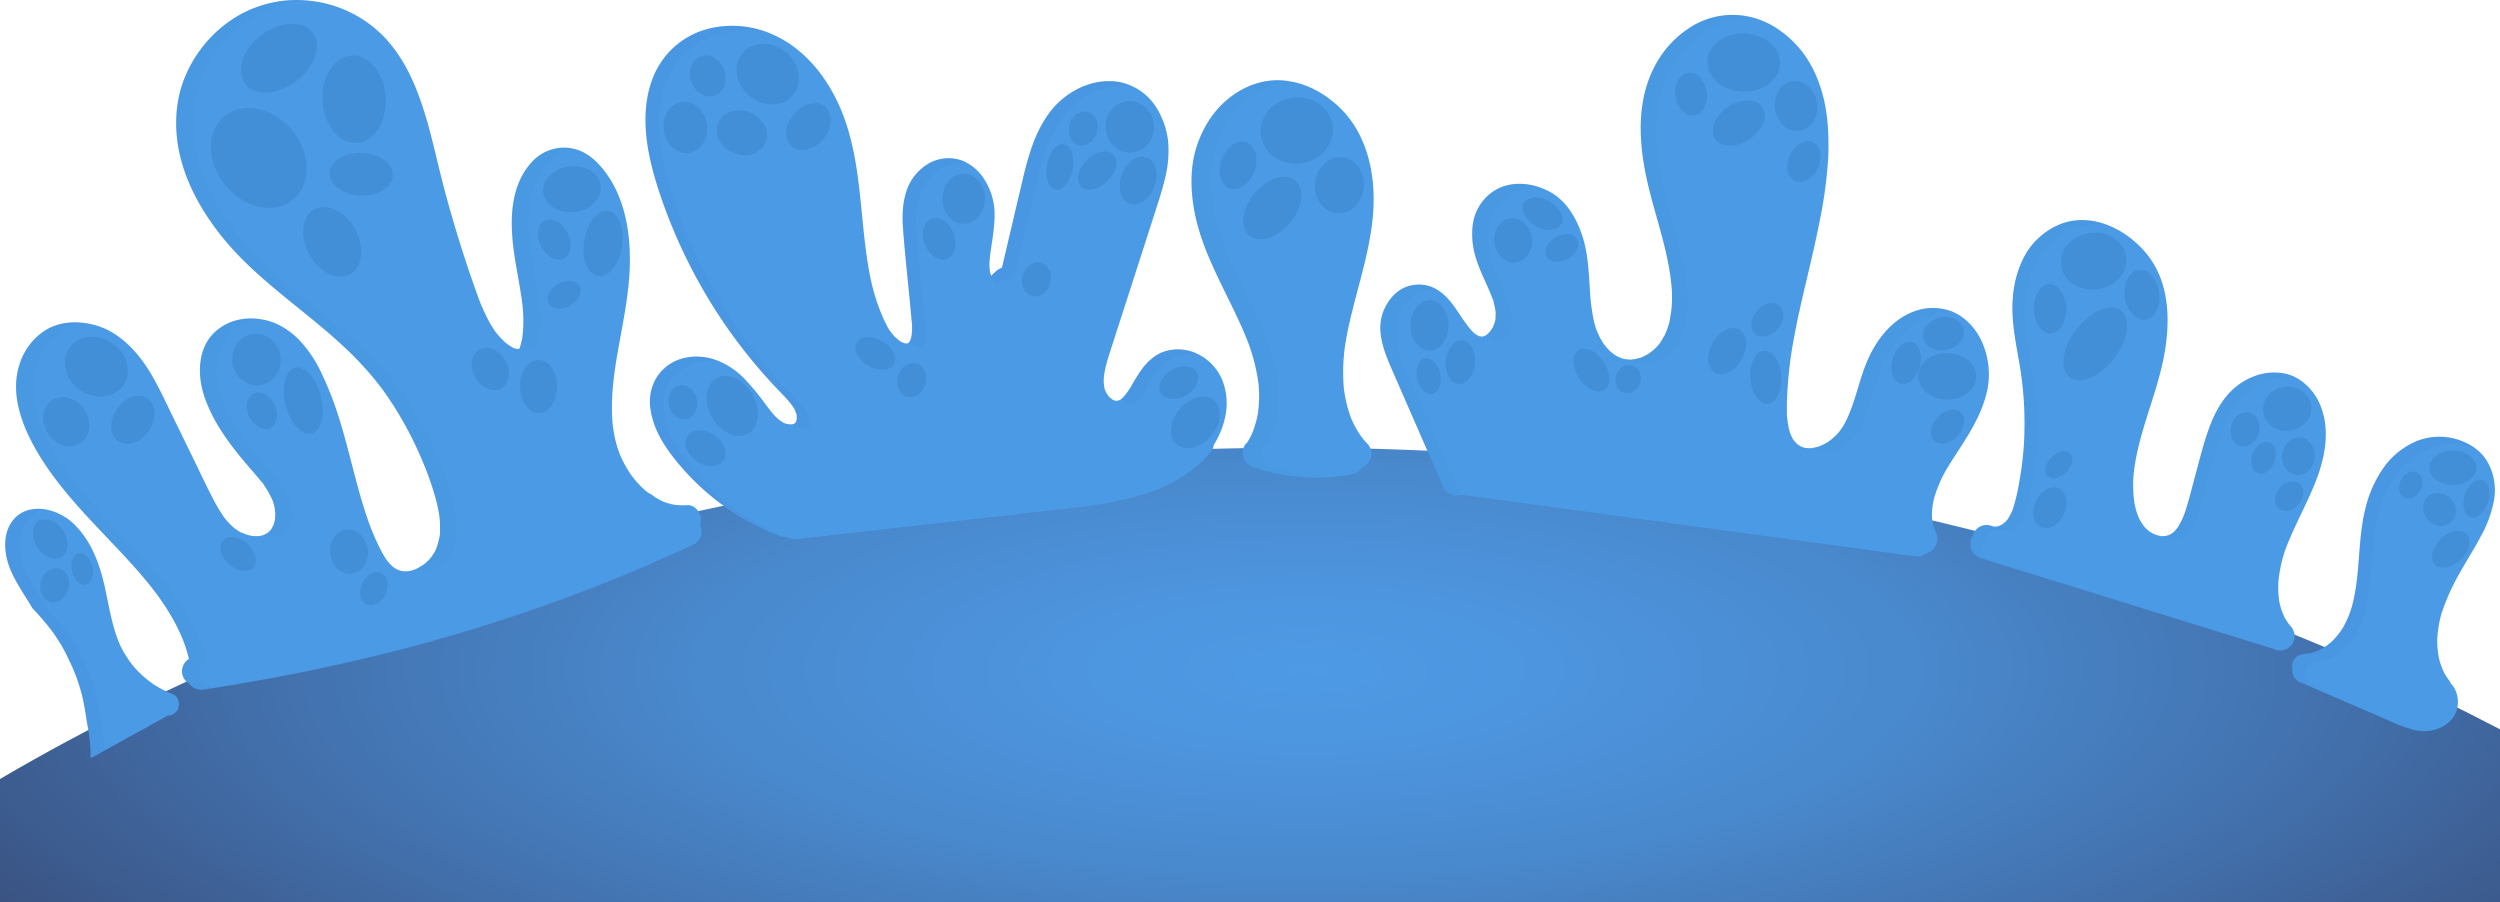 <svg xmlns="http://www.w3.org/2000/svg" xmlns:xlink="http://www.w3.org/1999/xlink" viewBox="0 0 1186.49 428.21"><defs><style>.cls-1{isolation:isolate;}.cls-2{fill:url(#radial-gradient);}.cls-3{fill:#4b9ae5;}.cls-4,.cls-5{fill:#428fd8;}.cls-4,.cls-6{opacity:0.2;mix-blend-mode:multiply;}.cls-7{fill:none;}</style><radialGradient id="radial-gradient" cx="619.94" cy="317.86" r="385.1" gradientTransform="translate(1573.53 -302.08) rotate(90) scale(1 3)" gradientUnits="userSpaceOnUse"><stop offset="0" stop-color="#4e9ae5"/><stop offset="0.1" stop-color="#4d95df"/><stop offset="0.25" stop-color="#4989cd"/><stop offset="0.41" stop-color="#4373b0"/><stop offset="0.59" stop-color="#3b5687"/><stop offset="0.79" stop-color="#313053"/><stop offset="0.99" stop-color="#240314"/><stop offset="1" stop-color="#240112"/></radialGradient></defs><g class="cls-1"><g id="Layer_2" data-name="Layer 2"><g id="Layer_4" data-name="Layer 4"><path class="cls-2" d="M1186.49,346.13v82.08H0v-58.5C167.68,271.4,381.55,212.47,614.52,212.47,828.21,212.47,1025.84,262.05,1186.49,346.13Z"/><path class="cls-3" d="M1180.25,218.7c-3.45-5.64-9.46-9-15.72-10.61a29.17,29.17,0,0,0-18,1.43,36.82,36.82,0,0,0-15.38,12.6,56.53,56.53,0,0,0-8.53,19.21c-3.49,13.94-2.48,28.51-5.44,42.53-.32,1.51-.69,3-1.11,4.48a47.91,47.91,0,0,1-4.24,9.81,37.23,37.23,0,0,1-5.16,6.31,33.24,33.24,0,0,1-2.88,2.29c-.63.44-1.27.86-1.93,1.24l-.06,0c-.33.15-.65.36-1,.5a28.8,28.8,0,0,1-4.1,1.51h0c-.37.07-.75.14-1.12.19a21.85,21.85,0,0,1-2.41.24,6,6,0,0,0-5.32,6.62,5.42,5.42,0,0,0,.14.7,5.93,5.93,0,0,0,3.47,5.95L1126.92,339c5.91,2.54,11.8,5.51,18,7.2,6.48,1.77,13.55.54,18.3-4.41,4.48-4.66,4.32-12.89-.06-17.42a5.27,5.27,0,0,0-.74-1.35c-.59-.77-1.14-1.56-1.66-2.38-.22-.36-.43-.73-.65-1.1l-.22-.45a33.75,33.75,0,0,1-2.07-5.5c-.14-.5-.44-2.17-.07-.18-.09-.48-.21-.95-.3-1.42-.19-.95-.34-1.91-.45-2.87a45.63,45.63,0,0,1-.3-5.48,54.93,54.93,0,0,1,2-12.35,103.56,103.56,0,0,1,8.64-19.29c3.41-6.13,7.22-12,10.47-18.27a54.45,54.45,0,0,0,5.84-16.44A27.07,27.07,0,0,0,1180.25,218.7Z"/><path class="cls-4" d="M1164.53,208.08a29.24,29.24,0,0,0-18,1.44,36.89,36.89,0,0,0-15.38,12.6,56.32,56.32,0,0,0-8.52,19.21c-3.5,13.94-2.48,28.51-5.45,42.53-.32,1.51-.69,3-1.11,4.48a47.91,47.91,0,0,1-4.24,9.81,37.23,37.23,0,0,1-5.16,6.31,30.13,30.13,0,0,1-2.88,2.29c-.63.44-1.27.85-1.92,1.24l-.07,0c-.33.15-.65.36-1,.5a28.8,28.8,0,0,1-4.1,1.51h0c-.37.07-.75.14-1.12.19a21.61,21.61,0,0,1-2.41.24,6.05,6.05,0,0,0-5.32,6.62c0,.24.09.47.14.7a5.92,5.92,0,0,0,3.47,5.95l3.59,1.54a6.21,6.21,0,0,1-1-4c-.06-.23-.11-.46-.15-.7a6,6,0,0,1,5.32-6.61c.8-.05,1.61-.12,2.41-.24l1.12-.2h0a30.07,30.07,0,0,0,4.1-1.51c.32-.14.64-.35,1-.49l.07-.05c.65-.38,1.29-.8,1.92-1.24a33.37,33.37,0,0,0,2.89-2.29,37.66,37.66,0,0,0,5.15-6.31,47.91,47.91,0,0,0,4.24-9.81c.42-1.48.79-3,1.11-4.48,3-14,2-28.59,5.44-42.53a56.23,56.23,0,0,1,8.54-19.2A36.75,36.75,0,0,1,1152.57,213a29.17,29.17,0,0,1,18-1.43,30.72,30.72,0,0,1,4.8,1.6A28.66,28.66,0,0,0,1164.53,208.08Zm-6.91,104.5a.75.75,0,0,0,0-.11A.89.89,0,0,0,1157.62,312.58Zm-43.12,8.93,1.08.47c-.11-.31-.22-.63-.31-1C1115,321.19,1114.76,321.36,1114.5,321.51Z"/><ellipse class="cls-5" cx="1164.14" cy="222.03" rx="11.19" ry="8.2"/><ellipse class="cls-5" cx="1175.33" cy="236.64" rx="9.27" ry="5.76" transform="translate(581.05 1277.91) rotate(-71.67)"/><ellipse class="cls-5" cx="1157.79" cy="241.87" rx="7.37" ry="8.23" transform="translate(133.11 832.65) rotate(-41.77)"/><ellipse class="cls-5" cx="1163.14" cy="260.65" rx="10.48" ry="6.85" transform="translate(145.27 880.95) rotate(-43.99)"/><ellipse class="cls-5" cx="1144.17" cy="230.23" rx="6.71" ry="5.23" transform="translate(410.67 1138.03) rotate(-62.44)"/><path class="cls-3" d="M646.13,207.29c-.89-1.37-.32-.45,0,0Z"/><path class="cls-3" d="M649,210.63c-1-1-1.94-2.13-2.82-3.27l-.06-.07.17.25c-.19-.29-.4-.56-.59-.84-.39-.57-.76-1.14-1.12-1.73a47.2,47.2,0,0,1-3.52-6.95,62.27,62.27,0,0,1-3.29-13.87,89.18,89.18,0,0,1,.84-21.71c3.44-20.32,11.22-39.7,13-60.34,1.61-19.1-2.67-39.84-17.78-52.85C626.6,43,618,38.75,608.36,38.15,599,37.56,590,41.06,582.78,47,576,52.52,571.05,60.43,568.22,68.7c-3.28,9.58-3.29,20-1.65,29.85,3.37,20.37,14.55,38.15,22.8,56.74.86,1.94,1.69,3.89,2.47,5.87a89.56,89.56,0,0,1,5.47,21,61.35,61.35,0,0,1-.27,14,46.59,46.59,0,0,1-3,10.07c-.61,1.26-1.29,2.49-2,3.68a6.18,6.18,0,0,0-2,3.13,7,7,0,0,0,4.57,8.58,89.63,89.63,0,0,0,47.65,3.32,6.57,6.57,0,0,0,4.22-3.13,6,6,0,0,0,2.28-1.46A7,7,0,0,0,649,210.63Z"/><g class="cls-6"><path class="cls-5" d="M629,226.59a88.65,88.65,0,0,1-34.39-5A7,7,0,0,1,590,213a6.27,6.27,0,0,1,2-3.13,41.08,41.08,0,0,0,2-3.69,46.34,46.34,0,0,0,3-10.06,61.35,61.35,0,0,0,.27-14,89.07,89.07,0,0,0-5.47-21c-.79-2-1.61-3.93-2.47-5.87-8.25-18.59-19.43-36.37-22.8-56.74-1.64-9.89-1.63-20.27,1.65-29.85C571.05,60.43,576,52.51,582.78,47c7.2-5.88,16.18-9.39,25.58-8.8.89.05,1.78.14,2.66.26A38.61,38.61,0,0,0,592.11,47c-6.81,5.56-11.72,13.48-14.55,21.75-3.28,9.58-3.29,20-1.65,29.85,3.37,20.37,14.55,38.15,22.8,56.74.86,1.94,1.68,3.89,2.47,5.87a89.05,89.05,0,0,1,5.46,21,60.78,60.78,0,0,1-.26,14,46.34,46.34,0,0,1-3,10.06,41.08,41.08,0,0,1-2,3.69,6.18,6.18,0,0,0-2,3.13,7,7,0,0,0,4.57,8.57A87.3,87.3,0,0,0,629,226.59Z"/></g><ellipse class="cls-5" cx="615.44" cy="62.01" rx="17.17" ry="15.69" transform="translate(-2.57 87.94) rotate(-8.16)"/><ellipse class="cls-5" cx="635.67" cy="87.94" rx="13.31" ry="11.64" transform="translate(494.52 713.95) rotate(-85.17)"/><ellipse class="cls-5" cx="603.88" cy="98.73" rx="17.05" ry="10.94" transform="translate(141.88 499.94) rotate(-50.26)"/><ellipse class="cls-5" cx="587.6" cy="78.49" rx="11.66" ry="8.24" transform="translate(309.47 602.01) rotate(-69.63)"/><path class="cls-3" d="M82,329.47a51.61,51.61,0,0,1-5.65-2.62c-.87-.47-1.72-1-2.56-1.49l-1.2-.77-.5-.36a51.42,51.42,0,0,1-8.49-7.72,50.51,50.51,0,0,1-6.41-9.9c-4.06-9-5.4-18.9-7.56-28.48-2.34-10.38-6.12-20.75-13.65-28.52A26.48,26.48,0,0,0,22.83,242c-4.84-1.07-10.52-.58-14.46,2.69-7.79,6.47-6.81,18.06-3.07,26.47,2.77,6.23,6.74,11.78,10.17,17.62,2.7,2.72,5.17,5.68,7.6,8.63A76.35,76.35,0,0,1,33,313.76,83.37,83.37,0,0,1,39.41,332c.69,3.25,1.23,6.49,1.66,9.76.61,2.9,1.06,5.84,1.44,8.76a64.49,64.49,0,0,1,.48,8.79l.12.51,4.16-2.3,32.39-17.92h0a5.21,5.21,0,0,0,1.53-.23,5.51,5.51,0,0,0,3.19-2.7C85.5,334.25,84.83,330.56,82,329.47Z"/><path class="cls-4" d="M49.81,356.14l-2.54,1.41-4.16,2.3-.12-.51a62.93,62.93,0,0,0-.49-8.79c-.37-2.92-.82-5.86-1.43-8.76-.43-3.27-1-6.51-1.66-9.77A83,83,0,0,0,33,313.76a76,76,0,0,0-9.9-16.39c-2.43-2.95-4.9-5.91-7.6-8.63C12,282.9,8.07,277.35,5.3,271.12c-3.74-8.41-4.72-20,3.07-26.47,3.64-3,8.78-3.67,13.36-2.91a13.92,13.92,0,0,0-6.5,2.91c-7.79,6.47-6.81,18.06-3.07,26.47,2.77,6.23,6.74,11.78,10.17,17.62,2.7,2.72,5.17,5.68,7.6,8.63a76.35,76.35,0,0,1,9.9,16.39A84,84,0,0,1,46.27,332c.69,3.26,1.23,6.5,1.66,9.77.61,2.9,1.07,5.84,1.44,8.76C49.6,352.4,49.75,354.27,49.81,356.14Z"/><ellipse class="cls-5" cx="39.03" cy="270.06" rx="5" ry="7.65" transform="translate(-61.38 16.34) rotate(-13.37)"/><ellipse class="cls-5" cx="23.83" cy="255.77" rx="7.33" ry="10.14" transform="translate(-135.22 54.06) rotate(-32.93)"/><ellipse class="cls-5" cx="25.95" cy="277.75" rx="8.2" ry="6.79" transform="translate(-248.63 228.49) rotate(-74.49)"/><path class="cls-3" d="M1015.35,246.23Z"/><path class="cls-3" d="M1017.86,250.13l-.08-.11.08.11Z"/><path class="cls-3" d="M1084.68,260.68c4.49-11.9,11-22.89,15.35-34.88,3.7-10.33,5.54-22.06,1.51-32.6A26.48,26.48,0,0,0,1091.05,180c-5.49-3.5-12.35-3.89-18.52-2.31a31.2,31.2,0,0,0-15.23,9.61c-4.56,5.21-7.35,11.43-9.59,17.91s-3.92,13.44-5.76,20.17c-1.7,6.19-3.16,12.52-5.27,18.59a35,35,0,0,1-3.21,6.46c-.36.47-.74.93-1.14,1.36s-.62.64-.95.94l-.09.06c-.37.27-.76.53-1.15.76l-.34.19a15.19,15.19,0,0,1-1.8.6,16.72,16.72,0,0,1-2.12.1,18,18,0,0,1-2.71-.61,20.27,20.27,0,0,1-3.06-1.61c-.44-.34-.86-.69-1.26-1.06s-.66-.64-1-1h0l.22.3-.22-.3c-.33-.36-.82-1.15-.08-.11a33.9,33.9,0,0,1-2.41-3.69c-.17-.31-.31-.63-.48-.94.24.44.39.7.46.84-.11-.21-.33-.63-.43-.86-.31-.77-.59-1.55-.85-2.33-.41-1.3-.74-2.62-1-3.95a59.06,59.06,0,0,1-.51-13.42c1.75-18.45,9.85-35.45,13.81-53.43,3.66-16.66,4.2-36.33-6.65-50.6-9.35-12.3-26.13-21.2-41.61-15.41a33.7,33.7,0,0,0-18.43,17.62c-3.91,8.43-5,17.66-4.44,26.88.61,9.37,2.85,18.54,4.11,27.83a167.29,167.29,0,0,1,1.38,28.82q-.13,3.12-.37,6.24c-.42,4.8-1,9.59-1.88,14.34a95,95,0,0,1-3.15,13.62,27.87,27.87,0,0,1-2.33,4.63,18.82,18.82,0,0,1-1.24,1.44c-.19.19-.63.48-.86.74l-.26.18c-.38.25-.76.49-1.16.71l0,0a14.54,14.54,0,0,1-1.69.56c-.4,0-.8.06-1.2.07s-.78-.16-1.17-.27a6.93,6.93,0,0,0-4.61-.19,7,7,0,0,0-4,3.33,7.68,7.68,0,0,0-.54,1.66,6.1,6.1,0,0,0-1,2.38c-.68,3.93,1.55,7,5.24,8.18L994,281.6l53.49,16.57,30.07,9.32a3.61,3.61,0,0,0,.87.16,7.66,7.66,0,0,0,4.09,1.06,7.06,7.06,0,0,0,4.69-2.21,7,7,0,0,0,1.81-5,7.83,7.83,0,0,0-2.21-4.69l-.1-.11-.37-.47c-.37-.49-.73-1-1.07-1.51s-.7-1.13-1-1.71c-.17-.31-.55-1.15-.67-1.4a35.92,35.92,0,0,1-1.84-5.92,45.81,45.81,0,0,1-.41-10A65.54,65.54,0,0,1,1084.68,260.68Z"/><g class="cls-6"><path class="cls-5" d="M1015.41,246.31c.08.15.11.19,0,0Z"/><path class="cls-5" d="M1017.92,250.2l-.08-.11.08.11Z"/><path class="cls-5" d="M1002.22,107.65a29.81,29.81,0,0,0-18.3.7A33.74,33.74,0,0,0,965.49,126c-3.91,8.43-5,17.67-4.44,26.88.62,9.37,2.85,18.54,4.11,27.83a167.33,167.33,0,0,1,1.38,28.82c-.08,2.08-.21,4.16-.37,6.24-.42,4.8-1,9.59-1.88,14.34a93.68,93.68,0,0,1-3.15,13.62,27.87,27.87,0,0,1-2.33,4.63,17.08,17.08,0,0,1-1.24,1.44c-.18.19-.63.48-.86.74l-.26.18c-.37.26-.76.49-1.15.71l0,0a12.86,12.86,0,0,1-1.69.56c-.4,0-.8.07-1.2.07s-.78-.16-1.17-.27a6.76,6.76,0,0,0-8.57,3.15,6.92,6.92,0,0,0-.53,1.65,6,6,0,0,0-1,2.39,6.85,6.85,0,0,0,3.3,7.32l-3.83-1.19c-3.69-1.15-5.92-4.25-5.25-8.18a6.32,6.32,0,0,1,1-2.39,7.42,7.42,0,0,1,.54-1.65,6.76,6.76,0,0,1,8.57-3.15,11.67,11.67,0,0,0,1.17.27,9.66,9.66,0,0,0,1.2-.07,12.86,12.86,0,0,0,1.69-.56l0,0c.4-.22.78-.45,1.16-.71l.26-.18c.23-.26.67-.55.85-.74a15.54,15.54,0,0,0,1.25-1.44,27.87,27.87,0,0,0,2.33-4.63A95,95,0,0,0,958.52,228c.84-4.75,1.46-9.54,1.88-14.34q.24-3.12.36-6.24a166.33,166.33,0,0,0-1.37-28.82c-1.26-9.29-3.5-18.46-4.11-27.83-.61-9.21.53-18.45,4.44-26.87a33.76,33.76,0,0,1,18.43-17.63C986.23,103.28,994.67,104.26,1002.22,107.65Z"/><path class="cls-5" d="M1089.91,179.32a26.31,26.31,0,0,0-11.54.44,31.25,31.25,0,0,0-15.24,9.61c-4.56,5.21-7.35,11.43-9.59,17.91s-3.92,13.44-5.76,20.17c-1.7,6.2-3.16,12.52-5.27,18.59a34.5,34.5,0,0,1-3.21,6.47c-.36.46-.73.92-1.14,1.35s-.62.64-1,.95l-.09.05a12.8,12.8,0,0,1-1.15.77l-.34.19a17.19,17.19,0,0,1-1.8.59,14.91,14.91,0,0,1-2.11.1,19.1,19.1,0,0,1-2.72-.6,20.86,20.86,0,0,1-2.78-1.44,16,16,0,0,0,1.83-.11,16.62,16.62,0,0,0,1.81-.59l.33-.2a12.76,12.76,0,0,0,1.16-.75.23.23,0,0,1,.09-.06c.32-.31.65-.62,1-.94s.78-.89,1.14-1.36a35.35,35.35,0,0,0,3.21-6.46c2.11-6.08,3.57-12.41,5.27-18.6,1.84-6.73,3.48-13.57,5.76-20.17s5-12.7,9.59-17.91a31.27,31.27,0,0,1,15.23-9.61C1078.32,176.25,1084.64,176.47,1089.91,179.32Z"/></g><ellipse class="cls-5" cx="977.1" cy="220.58" rx="7.65" ry="5" transform="translate(130.21 755.52) rotate(-45)"/><ellipse class="cls-5" cx="972.91" cy="241.02" rx="10.14" ry="7.33" transform="translate(337.42 1016.13) rotate(-64.57)"/><ellipse class="cls-5" cx="1085.51" cy="194.06" rx="11.5" ry="10.5" transform="translate(-16.55 155.97) rotate(-8.16)"/><ellipse class="cls-5" cx="972.97" cy="146.53" rx="7.68" ry="11.72" transform="translate(-3.1 22.33) rotate(-1.31)"/><ellipse class="cls-5" cx="993.66" cy="123.97" rx="15.6" ry="13.52" transform="translate(-7.54 142.23) rotate(-8.16)"/><ellipse class="cls-5" cx="1090.81" cy="216.52" rx="8.91" ry="7.79" transform="translate(783.23 1285.23) rotate(-85.17)"/><ellipse class="cls-5" cx="1086.43" cy="235.46" rx="7.68" ry="5.95" transform="translate(202.89 910.09) rotate(-49.59)"/><ellipse class="cls-5" cx="994.41" cy="163.18" rx="19.98" ry="11.32" transform="translate(258.27 851.35) rotate(-52.39)"/><ellipse class="cls-5" cx="1065.38" cy="203.74" rx="8.2" ry="6.79" transform="translate(584.24 1175.88) rotate(-74.49)"/><ellipse class="cls-5" cx="1074.32" cy="217.25" rx="7.81" ry="5.52" transform="translate(496.68 1148.75) rotate(-69.63)"/><ellipse class="cls-5" cx="1016.54" cy="140.03" rx="8.21" ry="11.91" transform="translate(-9.58 145.64) rotate(-8.16)"/><path class="cls-3" d="M922.46,225.11l-.05.08C922.24,225.51,921.92,226.24,922.46,225.11Z"/><path class="cls-3" d="M917.6,237.89v0c.36-1,.27-1,.16-.71a1.24,1.24,0,0,1,0,.16C917.67,237.55,917.64,237.72,917.6,237.89Z"/><path class="cls-3" d="M940.53,162.05c-3.18-7-9.22-13.22-16.86-15.07a25.25,25.25,0,0,0-14.13.43,32.15,32.15,0,0,0-11.23,6.5c-6.78,6-11.09,13.86-14,22.32-1.5,4.33-2.72,8.74-4.13,13.1-.69,2.13-1.42,4.25-2.25,6.32-.38,1-.78,1.92-1.21,2.86-.23.5-.48,1-.71,1.5l-.14.27-.15.27a32.46,32.46,0,0,1-3.22,4.83c-.25.29-.52.57-.76.87.16-.19.28-.35.38-.46-.13.15-.28.32-.39.43-.69.69-1.41,1.34-2.16,2s-1.32,1-2,1.52l0,0c-.43.25-.86.51-1.3.75-.72.39-1.47.75-2.23,1.07-.39.17-.79.31-1.19.48l-.11,0a22.87,22.87,0,0,1-2.32.52c-.42.07-.84.13-1.25.17h0a20.33,20.33,0,0,1-2.21-.14c-.22,0-.44-.08-.65-.1l-.47-.16c-.33-.12-.66-.24-1-.38l-.18-.08c-.21-.12-.66-.37-.79-.46-.41-.28-.79-.58-1.18-.88l0,0c-.27-.27-.52-.56-.77-.85s-.55-.69-.82-1h0a.91.91,0,0,0-.06-.11,19.29,19.29,0,0,1-1.11-2.23c-.15-.34-.28-.68-.41-1a3,3,0,0,0,.09.35c0-.16-.1-.33-.15-.5l0-.08a2.1,2.1,0,0,1-.14-.51,36,36,0,0,1-1-5.15c-.12-.92-.19-1.85-.27-2.78,0-.47,0-.93,0-1.39,0-2.3,0-4.59.1-6.89a199.66,199.66,0,0,1,3.4-28.73q.66-3.57,1.39-7.12l.75-3.57c.11-.5.25-1,.33-1.52-.28,1.81.07-.28.17-.74,1.06-4.75,2.17-9.48,3.29-14.22,2.35-10,4.71-20,6.61-30a206.43,206.43,0,0,0,3.62-28.57C868,64.54,867.6,55,865.32,46S859.1,28.46,852.81,21.6C847,15.23,839.35,10,830.84,8.1A37,37,0,0,0,805,11.34a47.79,47.79,0,0,0-17.85,16.9c-10.46,16.89-9.78,37.47-5.7,56.24,2,9.41,4.92,18.6,7.37,27.91,1.22,4.63,2.33,9.3,3.19,14,.42,2.36.79,4.72,1.06,7.09.14,1.2.26,2.39.35,3.58,0,.22.08,1.41.09,1.41,0,.21,0,.42,0,.63a62.38,62.38,0,0,1-.14,6.7c-.17,2.17-.63,4.26-.9,6.39.18-1.52,0,0-.12.5s-.3,1.06-.45,1.59c-.35,1.12-.74,2.24-1.19,3.33-.18.43-.37.86-.56,1.29-.08.15-.15.31-.22.46-.63.83-1.07,1.9-1.66,2.77s-1,1.44-1.63,2.12a2.09,2.09,0,0,1-.14.17c-.37.35-.72.72-1.1,1.07-.66.61-1.35,1.19-2.06,1.73-.22.17-.44.33-.67.48s-.55.38-.77.5a26.41,26.41,0,0,1-2.37,1.21q-.64.29-1.32.54l-.13,0-.1,0a24.1,24.1,0,0,1-2.55.56c-.38.06-.77.09-1.16.14l-.4,0a19,19,0,0,1-2.61-.21l-.38-.07c-.38-.11-.75-.21-1.13-.34a22.4,22.4,0,0,1-2.17-.88l-.15-.09c-.45-.26-.89-.55-1.32-.84-.67-.47-1.3-1-1.93-1.49l-.1-.1c-.38-.38-.75-.76-1.1-1.16-.58-.64-1.14-1.32-1.66-2-.28-.38-.56-.76-.82-1.15l-.34-.51c.09.13.17.24.23.34a.16.16,0,0,0,0-.07,36.78,36.78,0,0,1-2.53-5.11c-.18-.43-.34-.87-.51-1.31-.25-1.12-.64-2.21-.9-3.33a91.2,91.2,0,0,1-1.85-14.15c-.6-8.72-.84-17.52-3.53-25.91s-7.48-16.92-15.58-21.26c-7.49-4-16.8-5.37-24.66-1.43A21.9,21.9,0,0,0,700.9,100c-2.12,4.37-2.42,9.31-2.09,14.07.63,9,5.09,16.81,8.45,24.93.41,1,.81,2,1.17,3l.23.66c0,.08.05.13.06.17-.05-.18-.25-.76-.25-.77.3.28.4,1.34.51,1.76a30.81,30.81,0,0,1,.68,3.14c.08.45.14.91.19,1.36,0,.16,0,.32,0,.48-.12.75,0,1.61-.1,2.37,0,.33-.09.65-.14,1a.19.19,0,0,0,0,.07,20,20,0,0,1-.83,2.4c-.09.21-.18.42-.28.63s-.13.26-.2.37a18.35,18.35,0,0,1-1.33,1.93c-.28.24-.54.56-.82.8s-.53.43-.8.65-.52.28-.79.4l-.48.2-.49.06-.48.07-.13,0c-.49-.08-1-.24-1.29-.25l.43,0-.65-.23-.39-.17c-.48-.31-1-.63-1.41-1l-.48-.4a34.07,34.07,0,0,1-2.44-2.79c-1.73-2.2-3.23-4.56-4.79-6.88-3.29-4.9-7.15-9.91-12.9-12a16.88,16.88,0,0,0-12.29.38c-4.53,1.92-7.71,5.86-9.75,10.21-4.45,9.46-.28,19.91,3.58,28.76L673,203.76q6,13.77,12,27.52a7,7,0,0,0,8.58,3.5l83.88,11.39,84.18,11.43,47.67,6.48a6.5,6.5,0,0,0,4.78-1.45,5.82,5.82,0,0,0,1.54-.56,7,7,0,0,0,3.22-9.17c-.41-.85-.69-1.8-1.09-2.65l-.06-.18c-.15-.56-.27-1.12-.39-1.69-.2-1-.31-2-.41-3,0-.56,0-1.11,0-1.66a38.9,38.9,0,0,1,.67-5.79s0,0,0,.06l0-.09.06-.34a1.52,1.52,0,0,1,.1-.34c.11-.46.23-.92.37-1.38.29-1,.62-2,1-3a60.32,60.32,0,0,1,2.48-5.93c.23-.48.46-1,.7-1.44l.09-.16.23-.45-.14.29c.5-.9,1-1.8,1.52-2.69,2.29-3.84,4.77-7.55,7.19-11.31,5.28-8.23,10.11-16.78,12.08-26.45A37.64,37.64,0,0,0,940.53,162.05Zm-237-2.2a2.47,2.47,0,0,1-.36,0l.7-.07-.13.07a.93.93,0,0,0,.24-.07A.73.73,0,0,1,703.52,159.85Z"/><path class="cls-3" d="M702.15,159.57l.22.07C703,159.84,703.66,159.69,702.15,159.57Z"/><path class="cls-3" d="M849.35,205.1l.06.15c-.17-.65-.23-.8-.23-.74l.09.34C849.3,204.93,849.32,205,849.35,205.1Z"/><path class="cls-3" d="M872.09,205.79Z"/><path class="cls-3" d="M760.39,162.25c.24.36.7,1,0,0Z"/><g class="cls-6"><path class="cls-5" d="M922.52,225.11c-.19.4-.28.56-.3.6a3.71,3.71,0,0,1,.19-.4l.06-.12A.56.56,0,0,1,922.52,225.11Z"/><path class="cls-5" d="M923.72,147a25.22,25.22,0,0,0-14.12.43,32.15,32.15,0,0,0-11.23,6.5c-6.79,6-11.1,13.86-14,22.32-1.51,4.33-2.73,8.74-4.14,13.1-.69,2.13-1.42,4.25-2.25,6.32-.38,1-.78,1.92-1.21,2.86-.23.5-.48,1-.72,1.5,0,.06-.08.17-.13.27s-.14.25-.15.27a31.77,31.77,0,0,1-3.23,4.83c-.24.29-.51.57-.75.88.16-.2.28-.36.38-.47-.13.15-.28.32-.39.43-.69.69-1.41,1.34-2.16,2s-1.32,1-2,1.52l0,0c-.43.25-.85.51-1.29.75-.73.39-1.48.75-2.24,1.07-.39.17-.79.32-1.19.48l-.11,0a23.49,23.49,0,0,1-2.32.52l-.22,0c.33.26.65.52,1,.75l.8.47.18.08c.32.13.66.26,1,.37.14,0,.3.11.46.17s.44.07.65.1c.74.09,1.47.11,2.21.13h0c.42,0,.84-.1,1.26-.17a22.68,22.68,0,0,0,2.31-.52l.12,0,1.19-.47c.76-.33,1.5-.69,2.23-1.08.44-.24.87-.49,1.3-.75h0c.69-.48,1.37-1,2-1.53a28.5,28.5,0,0,0,2.16-2c.1-.1.25-.27.38-.43l-.37.47c.24-.3.51-.58.75-.88a32,32,0,0,0,3.23-4.83l.15-.27c0-.1.11-.21.13-.26.24-.51.48-1,.71-1.51.43-.94.84-1.89,1.22-2.85.83-2.08,1.56-4.2,2.25-6.32,1.4-4.36,2.63-8.78,4.13-13.11,2.93-8.45,7.24-16.34,14-22.32a32.22,32.22,0,0,1,11.23-6.5,24.55,24.55,0,0,1,10.49-1.07A20,20,0,0,0,923.72,147Zm-80.63,62.91.31.14c-.08-.25-.14-.49-.21-.74ZM805,11.34a47.73,47.73,0,0,0-17.85,16.91c-10.46,16.88-9.78,37.46-5.7,56.23,2,9.41,4.92,18.6,7.37,27.91,1.21,4.63,2.33,9.3,3.19,14,.42,2.36.78,4.72,1.06,7.1.14,1.19.26,2.38.35,3.57,0,.22.08,1.41.09,1.41,0,.21,0,.42,0,.63a62.38,62.38,0,0,1-.14,6.7c-.17,2.17-.63,4.26-.9,6.39.18-1.52,0,0-.13.5s-.28,1.06-.45,1.59c-.34,1.12-.74,2.24-1.18,3.33-.18.43-.37.87-.57,1.29-.07.16-.14.31-.22.46-.62.83-1.06,1.9-1.66,2.77a25.28,25.28,0,0,1-1.62,2.12l-.14.17c-.37.35-.72.72-1.1,1.07-.66.61-1.35,1.19-2.06,1.73l-.67.49a6.36,6.36,0,0,0-.77.49,26.41,26.41,0,0,1-2.37,1.21c-.44.19-.87.37-1.32.54l-.13,0-.1,0a22.3,22.3,0,0,1-2.55.56c-.39.06-.77.09-1.16.14h-.08c.19.12.38.24.58.35l.16.1a21.42,21.42,0,0,0,2.17.88c.37.12.75.22,1.13.33l.38.08a20.56,20.56,0,0,0,2.61.2l.4,0c.38,0,.77-.07,1.16-.14a20.36,20.36,0,0,0,2.55-.56l.1,0,.13,0c.44-.18.88-.35,1.31-.55a25.05,25.05,0,0,0,2.37-1.2,6.12,6.12,0,0,1,.78-.5l.67-.49a25.84,25.84,0,0,0,2.06-1.73c.37-.34.72-.72,1.09-1.07l.15-.16c.57-.69,1.12-1.4,1.62-2.13s1-1.94,1.66-2.77c.08-.15.15-.3.22-.46.2-.42.38-.85.56-1.29.45-1.09.85-2.2,1.19-3.33q.24-.79.45-1.59c.12-.48.31-2,.12-.5.28-2.13.74-4.22.9-6.38a65.15,65.15,0,0,0,.15-6.7c0-.21,0-.43,0-.64,0,0-.08-1.19-.1-1.41-.09-1.19-.21-2.38-.34-3.57-.28-2.37-.64-4.74-1.07-7.09-.85-4.72-2-9.38-3.19-14-2.44-9.3-5.33-18.5-7.37-27.9-4.08-18.77-4.75-39.36,5.71-56.24a47.63,47.63,0,0,1,17.85-16.9,36.63,36.63,0,0,1,23.22-3.76A35,35,0,0,0,830.9,8.1,37,37,0,0,0,805,11.34ZM710.85,89.68A22,22,0,0,0,701,100c-2.11,4.37-2.42,9.31-2.08,14.07.63,9,5.09,16.81,8.45,24.93.41,1,.81,2,1.17,3l.23.66a1.45,1.45,0,0,0,.08.2c0-.1-.28-.78-.28-.8.31.29.41,1.34.52,1.77.27,1,.51,2.08.68,3.13.07.45.14.91.19,1.36,0,.16,0,.32.05.48-.12.75,0,1.61-.1,2.37,0,.33-.1.65-.14,1a.19.19,0,0,0,0,.07,21.92,21.92,0,0,1-.83,2.4c-.09.21-.18.42-.28.63s-.13.26-.2.37a17,17,0,0,1-1.34,1.93c-.28.24-.53.57-.81.8l-.49.4c.29.32.58.63.88.94.16.13.31.28.48.4a16.9,16.9,0,0,0,1.41,1l.39.17.64.23-.42,0c.28,0,.8.17,1.28.26l.13,0,.49-.07.49-.07.48-.2c.26-.12.52-.26.78-.4s.55-.42.81-.65.53-.55.81-.8a17,17,0,0,0,1.34-1.93c.07-.11.13-.24.2-.37s.19-.41.28-.62a22.85,22.85,0,0,0,.83-2.41.14.14,0,0,1,0-.06c0-.33.1-.65.14-1,.09-.76,0-1.62.1-2.37,0-.16,0-.32,0-.47,0-.46-.12-.91-.19-1.37-.18-1.05-.41-2.1-.68-3.13-.12-.43-.21-1.48-.52-1.76,0,0,.24.69.27.79l-.07-.2c-.08-.21-.15-.43-.23-.65q-.55-1.53-1.17-3c-3.36-8.12-7.83-16-8.46-24.93-.33-4.76,0-9.69,2.09-14.06a21.86,21.86,0,0,1,9.89-10.34A23.68,23.68,0,0,1,732,89.49C725.26,86.81,717.53,86.33,710.85,89.68Zm.42,72-.71.08a1.23,1.23,0,0,0,.82-.08h0l-.25.08A.54.54,0,0,1,711.27,161.67Zm-30.87,44L668,177.41c-3.87-8.85-8-19.29-3.59-28.76,2-4.35,5.22-8.29,9.76-10.21a17.2,17.2,0,0,1,7.1-1.35,16.11,16.11,0,0,0-2.16-1,16.88,16.88,0,0,0-12.29.38c-4.53,1.92-7.71,5.86-9.76,10.21-4.44,9.46-.28,19.91,3.59,28.76l12.36,28.28,12,27.52a7,7,0,0,0,8.42,3.56,5.63,5.63,0,0,1-1.07-1.62Z"/><path class="cls-5" d="M702.21,159.57l.21.07C703.09,159.84,703.72,159.69,702.21,159.57Z"/><path class="cls-5" d="M849.46,205.25l-.05-.15a2.41,2.41,0,0,1-.08-.25l-.09-.34h0S849.3,204.62,849.46,205.25Z"/><path class="cls-5" d="M872.15,205.79Z"/><path class="cls-5" d="M760.45,162.25c.24.36.7,1,0,0Z"/></g><ellipse class="cls-5" cx="678.39" cy="154.41" rx="11.94" ry="9" transform="translate(519.86 831.85) rotate(-89.65)"/><ellipse class="cls-5" cx="693.1" cy="171.87" rx="10.45" ry="6.92" transform="translate(457.34 845.92) rotate(-84.65)"/><ellipse class="cls-5" cx="819.7" cy="166.6" rx="11.78" ry="7.94" transform="translate(271.05 797.99) rotate(-60.5)"/><ellipse class="cls-5" cx="856.19" cy="76.73" rx="10.14" ry="7.33" transform="translate(419.19 816.99) rotate(-64.57)"/><ellipse class="cls-5" cx="678.04" cy="178.58" rx="5.62" ry="8.58" transform="translate(-22.54 149.96) rotate(-12.42)"/><ellipse class="cls-5" cx="838.06" cy="178.99" rx="7.38" ry="12.59" transform="translate(-9.17 50.18) rotate(-3.41)"/><ellipse class="cls-5" cx="927.76" cy="180.23" rx="11.03" ry="13.79" transform="matrix(0.04, -1, 1, 0.04, 706.79, 1099.14)"/><ellipse class="cls-5" cx="827.54" cy="29.67" rx="13.82" ry="17.27" transform="translate(761.4 855.1) rotate(-87.47)"/><ellipse class="cls-5" cx="852.41" cy="50.39" rx="10.08" ry="11.88" transform="translate(1.47 121.45) rotate(-8.16)"/><ellipse class="cls-5" cx="718.15" cy="114.11" rx="8.97" ry="10.56" transform="translate(-8.93 103.04) rotate(-8.16)"/><ellipse class="cls-5" cx="924.28" cy="202.42" rx="9.23" ry="6.51" transform="translate(150.45 746.89) rotate(-47.48)"/><ellipse class="cls-5" cx="838.78" cy="151.78" rx="8.85" ry="6.56" transform="translate(181.65 694.71) rotate(-49.82)"/><ellipse class="cls-5" cx="772.66" cy="179.89" rx="6.81" ry="5.96" transform="translate(392.75 876.33) rotate(-74.49)"/><ellipse class="cls-5" cx="802.57" cy="44.75" rx="7.48" ry="10.26" transform="translate(1.77 114.32) rotate(-8.16)"/><ellipse class="cls-5" cx="741.29" cy="117.67" rx="8.33" ry="5.88" transform="translate(40.48 386.41) rotate(-30)"/><ellipse class="cls-5" cx="755.33" cy="175.71" rx="7" ry="11.28" transform="translate(27.67 443.86) rotate(-33.33)"/><ellipse class="cls-5" cx="904.62" cy="172.21" rx="10.17" ry="6.71" transform="translate(496.84 997.86) rotate(-74.49)"/><ellipse class="cls-5" cx="732.05" cy="101.41" rx="6.71" ry="10.17" transform="translate(278.2 684.68) rotate(-60)"/><ellipse class="cls-5" cx="922.38" cy="158.43" rx="9.78" ry="7.82" transform="translate(-12.46 202.68) rotate(-12.46)"/><ellipse class="cls-5" cx="825.22" cy="58.45" rx="13.52" ry="9.23" transform="translate(107.29 469.51) rotate(-33.85)"/><path class="cls-7" d="M207.13,260.41l-.16.26-.05.13A3.72,3.72,0,0,1,207.13,260.41Z"/><path class="cls-7" d="M206.92,260.8l-.24.52a1.49,1.49,0,0,0,.18-.36Z"/><path class="cls-7" d="M293.9,214.93c-.06-.15-.12-.29-.17-.44l0,.11A1.89,1.89,0,0,0,293.9,214.93Z"/><path class="cls-7" d="M319.78,239.47h-.19Z"/><path class="cls-7" d="M200.78,268.28l.34-.27c-.2.1-.39.22-.58.33C200.18,268.59,200.47,268.54,200.78,268.28Z"/><path class="cls-7" d="M319.87,239.49c.53.1.66.11.58.08s-.45-.08-.67-.1Z"/><path class="cls-7" d="M246.47,165.66s0,0,0-.06h0l0,.07Z"/><path class="cls-7" d="M188.58,270.4h0l-.12,0Z"/><path class="cls-7" d="M188.85,270.55c.36.19.56.19.54.12a5.49,5.49,0,0,0-.81-.27Z"/><path class="cls-7" d="M183.49,265.77l0,0-.11-.11Z"/><path class="cls-7" d="M183.6,265.94a2.73,2.73,0,0,0,.2.25c-.1-.14-.2-.29-.31-.42Z"/><path class="cls-3" d="M197.15,270.22Z"/><path class="cls-3" d="M320.45,239.57a2.78,2.78,0,0,0-.71-.11h0C320,239.49,320.23,239.53,320.45,239.57Z"/><path class="cls-3" d="M332.24,249.24a6,6,0,0,0,.46-2.39c0-3.43-2.78-7.33-6.62-7.11a33,33,0,0,1-3.85,0c-.51,0-1-.08-1.52-.14l-.26,0c.08,0-.05,0-.58-.08l-.09,0-.19,0h.15c-1.06-.22-2.1-.5-3.14-.82-.59-.19-1.18-.4-1.76-.62l-.7-.28c-1.16-.65-2.32-1.27-3.45-1.92a12.44,12.44,0,0,0-3.22-2.11,8.24,8.24,0,0,0-.83-.63c1.82,1.17,0,0-.4-.39-1-.86-1.91-1.76-2.81-2.7s-1.68-1.84-2.47-2.8l-1.09-1.38-.59-.85a55,55,0,0,1-3.82-6.56c-.56-1.14-1.08-2.3-1.56-3.47h0a1.89,1.89,0,0,1-.13-.33l0-.11c-.07-.16-.13-.33-.2-.49l.13.31c-.22-.66-.45-1.31-.66-2a54.41,54.41,0,0,1-1.8-7.67c-.14-.85-.27-1.71-.38-2.58l-.12-1c-.12-1.72-.24-3.44-.29-5.16-.09-3.38,0-6.76.25-10.13s.63-6.78,1.09-10.15c.23-1.65.48-3.3.74-4.94.06-.35.11-.7.17-1,0,0,.16-1,.17-1l.06-.33.27-1.56c2.46-13.94,5.52-27.87,5.73-42.09s-2.23-29.25-10.34-41.23c-3.83-5.66-9.07-11.13-15.94-12.84A20.65,20.65,0,0,0,252.31,77c-9.52,10.51-10.29,25.21-8.87,38.63.63,6,1.75,11.88,2.79,17.79.53,3,1,6,1.45,9,.11.77.2,1.54.29,2.31l.09.8c.13,1.5.24,3,.29,4.49a58.47,58.47,0,0,1-.31,8.88c0,.3-.07.6-.11.91l-.06.45c-.12.73-.09.6.07-.41a6.25,6.25,0,0,1-.4,2c-.15.68-.31,1.35-.5,2-.11.38-.22.76-.35,1.13l-.15.42-.06.13h0s0,0,0,.06h0l0-.07a.81.81,0,0,0-.34.09l-.69,0-.11,0c-.4-.12-2-.39-2.15-.73,0,0,1.51.79.37.14-.26-.14-.53-.28-.78-.43a22.13,22.13,0,0,1-1.9-1.24c-.25-.18-.48-.37-.73-.54l0,0-.19-.16a35.86,35.86,0,0,1-3-3c-.45-.51-.89-1-1.31-1.56l-.23-.24-.08-.13c-.14-.18-.27-.37-.4-.56a58.18,58.18,0,0,1-4.46-7.78c-.64-1.34-1.25-2.68-1.82-4-.28-.64-.54-1.29-.8-1.94l-.42-1.06,0-.05c-1.18-3.15-2.3-6.33-3.4-9.51q-7.44-21.47-13.26-43.45c-3.36-12.7-5.93-25.65-10-38.15-4-12.32-9.52-24.41-18.62-33.85A57.51,57.51,0,0,0,147.9.46,55.73,55.73,0,0,0,112.09,8,60.57,60.57,0,0,0,87.83,36.45c-5,12-5.3,25.65-2.2,38.15,3.28,13.2,10,25.18,18.29,35.89,16.2,21.06,39.15,35.39,58.46,53.27a158.4,158.4,0,0,1,14,14.54c1.07,1.27,2.12,2.57,3.15,3.88.49.62,1,1.25,1.44,1.88l.79,1.05.06.08.13.18c2,2.79,3.91,5.62,5.72,8.52a173.31,173.31,0,0,1,9.7,17.81q2.25,4.78,4.22,9.67c.3.74.59,1.47.88,2.21l0,0c.12.31.24.63.35.94.61,1.62,1.19,3.24,1.75,4.88,1,3.08,2,6.19,2.76,9.35.34,1.42.65,2.86.9,4.3.14.79.26,1.59.37,2.39,0,.31.07.62.11.93v.11c.09,1.59.17,3.18.12,4.77a16.9,16.9,0,0,1-.44,4.72c.05-.14.32-1.56,0-.36-.09.39-.16.78-.25,1.16-.17.7-.36,1.38-.57,2.07s-.41,1.19-.63,1.78l.16-.26a3.72,3.72,0,0,0-.21.39l-.06.16a1.49,1.49,0,0,1-.18.36l-.06.12a31.06,31.06,0,0,1-1.89,3c-1,.95-.36.52-.06.09l.06-.09.21-.21a7.08,7.08,0,0,0-.5.59,23.27,23.27,0,0,1-1.61,1.68c-.37.36-.75.71-1.15,1l-.55.45c-.28.15-.47.26-.59.34.19-.11.38-.23.58-.33l-.34.27c-.31.26-.6.31-.24.06-.84.51-1.64,1.1-2.51,1.54-.56.28-1.17.48-1.72.77l.84-.43a9,9,0,0,1-1.05.44c-.53.15-1.07.29-1.61.4l-.9.16h0c-.86,0-1.7,0-2.56-.07-.27-.08-.6-.11-.84-.17a7.29,7.29,0,0,1-.8-.31c0,.07-.18.07-.54-.12l-.27-.15-.13,0,.12,0-.68-.38-.76-.49-.37-.25-.2-.16-.18-.15-.65-.62a23.2,23.2,0,0,1-1.82-2,1.71,1.71,0,0,1-.11-.14,2.73,2.73,0,0,1-.2-.25l-.11-.17-.14-.16.11.11c-.37-.57-.75-1.13-1.11-1.72-.79-1.31-1.51-2.67-2.2-4.05-1.57-3.17-3-6.43-4.27-9.72l-.06-.16c-.12-.35-.25-.7-.38-1q-.48-1.31-.93-2.61c-.6-1.75-1.18-3.5-1.73-5.27-4.34-13.8-7.27-28-11.57-41.83A160,160,0,0,0,153,178,60.46,60.46,0,0,0,142,161.34c-4.72-4.79-10.69-8.54-17.38-9.7-7.45-1.29-14.82-.12-20.93,4.51-9.92,7.51-10.36,21.27-6.66,32.13,4.37,12.85,12.94,23.91,21.73,34.05,1.08,1.24,2.16,2.48,3.22,3.75.56.66,1.1,1.33,1.64,2,.37.46,1.51,1.46,1.58,2l-.44-.61.45.63c.24.35.49.71.72,1.06.43.64.84,1.29,1.23,2a48.36,48.36,0,0,1,2.26,4.42c0,.16.11.32.16.48.21.65.39,1.3.54,2a18.1,18.1,0,0,1,.36,1.81c0,.27,0,.63.12.91a23.39,23.39,0,0,1-.08,3.55c0,.24-.08.52-.12.78-.17.64-.32,1.28-.54,1.92-.05.14-.11.29-.16.44a12.4,12.4,0,0,0-.9,1.63l-.3.42c-.4.41-.8.8-1.22,1.19-.28.13-.75.52-.9.6a13.15,13.15,0,0,0-1.37.64c-.23.07-.47.14-.71.19s-.53.13-.8.18l-.8.12-1.08,0c-.7,0-1.41-.05-2.11-.13-.27,0-.56-.1-.84-.11h.24a21.63,21.63,0,0,1-2.23-.61c-.27-.08-1.65-.72-2-.76l-.4-.2c-.63-.34-1.24-.71-1.84-1.1l-.7-.48-.44-.33a39.91,39.91,0,0,1-3.09-3c-.48-.53-1-1.08-1.4-1.64-.25-.32-.5-.63-.74-.95L106,245a81.51,81.51,0,0,1-4.72-7.95c-3.33-6.36-6.36-12.88-9.5-19.32l-10-20.48c-3-6.2-5.92-12.5-9.34-18.49-6.64-11.63-16.4-22.55-30.18-25.13-6.87-1.29-14.1-.79-20.25,2.82a29.34,29.34,0,0,0-12.5,15.77C4.64,186,10,200.9,16.83,213c5.85,10.33,13.36,19.68,21.25,28.5,7.72,8.61,15.9,16.79,23.68,25.35,3.82,4.2,7.55,8.49,11,13,.76,1,1.51,2,2.24,2.95l.57.79,1.23,1.75c1.6,2.34,3.13,4.74,4.55,7.2q2,3.39,3.65,6.94c.57,1.21,1.12,2.44,1.63,3.68.11.25.21.51.31.76,0,.07.47,1.26.55,1.5a65.85,65.85,0,0,1,2.18,7.3,7.16,7.16,0,0,0-3.3,5.66,6.73,6.73,0,0,0,3.35,6A7.14,7.14,0,0,0,97,327.19a931.64,931.64,0,0,0,92.58-18.77,816.76,816.76,0,0,0,91.11-29.29q24.7-9.57,48.71-20.84C332.53,256.81,333.85,252.28,332.24,249.24Z"/><path class="cls-3" d="M118.89,254.23h0C119.45,254.35,120.26,254.31,118.89,254.23Z"/><path class="cls-3" d="M183.8,266.19c.21.21.31.2-.34-.47l0,0C183.6,265.9,183.7,266.05,183.8,266.19Z"/><path class="cls-3" d="M189.39,270.67c0-.06-.27-.19-.82-.27h0A5.49,5.49,0,0,1,189.39,270.67Z"/><path class="cls-3" d="M293.66,214.31l.07.18c0,.15.11.29.17.44S294.11,215.31,293.66,214.31Z"/><path class="cls-3" d="M207,260.67c-.42.7-.4.8-.29.65l.24-.52Z"/><g class="cls-6"><path class="cls-5" d="M207.13,260.41l-.16.26-.05.13A3.72,3.72,0,0,1,207.13,260.41Z"/><path class="cls-5" d="M206.92,260.8l-.24.52a1.49,1.49,0,0,0,.18-.36Z"/><path class="cls-5" d="M200.78,268.28l.34-.27c-.2.1-.39.22-.58.33C200.18,268.59,200.47,268.54,200.78,268.28Z"/><path class="cls-5" d="M246.49,165.6a.14.14,0,0,0,0,.06h0a.25.25,0,0,1,0-.07Z"/><path class="cls-5" d="M188.58,270.4h0Z"/><path class="cls-5" d="M189.39,270.67c0,.07-.18.07-.54-.12l-.27-.15A5.49,5.49,0,0,1,189.39,270.67Z"/><path class="cls-5" d="M183.49,265.77l-.07-.08,0,0Z"/><path class="cls-5" d="M183.8,266.19a2,2,0,0,1-.2-.26l-.11-.16C183.6,265.9,183.7,266.05,183.8,266.19Z"/><path class="cls-5" d="M197.15,270.22Z"/><path class="cls-5" d="M100.5,326.65l-3.52.54a7.15,7.15,0,0,1-7.22-2.84,6.73,6.73,0,0,1-3.35-6,7.13,7.13,0,0,1,3.3-5.66,65.85,65.85,0,0,0-2.18-7.3c-.08-.24-.53-1.43-.55-1.5-.1-.25-.2-.51-.31-.76-.51-1.24-1.06-2.47-1.63-3.68q-1.68-3.56-3.65-6.94c-1.42-2.46-3-4.86-4.55-7.2-.41-.59-.81-1.17-1.23-1.75l-.57-.79c-.73-1-1.48-2-2.24-2.95-3.49-4.48-7.22-8.77-11-13-7.78-8.56-16-16.74-23.68-25.35-7.89-8.82-15.4-18.17-21.25-28.5C10,200.9,4.64,186,9.52,172.25A29.34,29.34,0,0,1,22,156.48c5.38-3.16,11.57-3.93,17.64-3.22A25.18,25.18,0,0,0,30,156.48a29.32,29.32,0,0,0-12.49,15.77C12.64,186,18,200.9,24.83,213c5.85,10.33,13.36,19.68,21.25,28.5,7.72,8.61,15.9,16.79,23.68,25.35,3.82,4.2,7.55,8.49,11,13,.76,1,1.51,2,2.24,2.95l.57.79,1.23,1.75c1.6,2.34,3.13,4.74,4.55,7.2q2,3.39,3.65,6.94c.57,1.21,1.12,2.44,1.63,3.68.11.25.21.51.31.76,0,.07.47,1.26.55,1.5a65.85,65.85,0,0,1,2.18,7.3,7.12,7.12,0,0,0-3.29,5.66,6.7,6.7,0,0,0,3.34,6A6.61,6.61,0,0,0,100.5,326.65Z"/><path class="cls-5" d="M138.58,242.76a23.39,23.39,0,0,1-.08,3.55c0,.24-.08.51-.12.78-.17.64-.32,1.28-.54,1.91-.05.15-.1.3-.16.45a12.4,12.4,0,0,0-.9,1.63l-.3.42c-.4.41-.8.8-1.22,1.19-.28.13-.75.52-.9.6a13.15,13.15,0,0,0-1.37.64l-.71.2-.8.17-.8.12-1.08,0c-.7,0-1.41-.05-2.11-.13-.27,0-.56-.1-.84-.11h.24c-.56-.12-1.12-.27-1.68-.43.36-.2.83-.33,1.15-.51.15-.08.62-.47.9-.6.42-.39.81-.78,1.22-1.19l.3-.42a12.4,12.4,0,0,1,.9-1.63c.06-.15.11-.3.16-.45.22-.63.37-1.27.54-1.91,0-.27.1-.54.12-.78a23.39,23.39,0,0,0,.08-3.55c-.08-.28-.07-.64-.12-.91-.1-.61-.22-1.22-.35-1.81s-.34-1.32-.55-2c-.05-.16-.11-.32-.17-.48a45.87,45.87,0,0,0-2.25-4.42c-.39-.67-.8-1.32-1.23-2-.23-.35-.48-.71-.72-1.06l-.45-.63.44.61c-.07-.59-1.21-1.59-1.58-2-.53-.67-1.09-1.34-1.64-2-1.06-1.27-2.14-2.51-3.22-3.75C110,212.19,101.38,201.13,97,188.28c-3.7-10.86-3.25-24.61,6.66-32.12,5.71-4.33,12.51-5.64,19.46-4.74a24.41,24.41,0,0,0-11.47,4.74c-9.91,7.51-10.35,21.26-6.65,32.12,4.37,12.85,12.94,23.91,21.74,34.05,1.07,1.24,2.15,2.48,3.21,3.75.55.66,1.11,1.33,1.64,2,.37.46,1.51,1.46,1.59,2l-.45-.61.45.63c.25.35.49.71.72,1.06.43.64.84,1.29,1.23,2,.85,1.43,1.55,2.91,2.26,4.42,0,.16.11.32.16.48.21.65.39,1.3.54,2s.27,1.2.36,1.81C138.51,242.12,138.5,242.48,138.58,242.76Z"/><path class="cls-5" d="M196.72,270.44l0,0h0l0,0h0l.35-.15-.32.16Z"/><path class="cls-5" d="M208.54,268.34c.19-.11.38-.23.58-.33l-.34.27C208.47,268.54,208.18,268.59,208.54,268.34Z"/><path class="cls-5" d="M216.7,246.53c.09,1.59.17,3.18.12,4.77a17.2,17.2,0,0,1-.43,4.7c.06-.24.3-1.5,0-.34-.08.39-.16.78-.25,1.16-.17.7-.36,1.38-.57,2.07s-.41,1.19-.63,1.78l.16-.26a3.72,3.72,0,0,0-.21.39l-.06.16a1.71,1.71,0,0,1-.18.36l-.06.12a32.32,32.32,0,0,1-1.89,3l.21-.21a3.28,3.28,0,0,0-.34.39l-.07.08-.09.12a23.27,23.27,0,0,1-1.61,1.68c-.37.36-.75.71-1.15,1-.18.16-.36.3-.55.45a6.13,6.13,0,0,0-.59.34c-.84.51-1.64,1.1-2.51,1.54-.56.28-1.17.48-1.72.77l.75-.38c-.26.11-.68.3-1,.39-.53.15-1.07.29-1.61.4l-.9.16H201c-.66,0-1.31,0-2-.07-.27-.08-.6-.11-.84-.17a5.71,5.71,0,0,1-.8-.31c0,.07-.18.07-.54-.12l-.16-.09.05,0h0c.42-.18.85-.35,1.26-.55.87-.44,1.67-1,2.51-1.54-.36.25-.07.2.25-.06l.33-.27-.58.33c.12-.08.31-.19.59-.34s.37-.29.55-.45c.39-.33.78-.68,1.15-1a23.27,23.27,0,0,0,1.61-1.68l.09-.12c-.29.36-.62.56.2-.26l-.06.09-.07.09a3.28,3.28,0,0,1,.34-.39l-.21.21a32.32,32.32,0,0,0,1.89-3l.06-.12a1.71,1.71,0,0,0,.18-.36l.06-.16a3.72,3.72,0,0,1,.21-.39l-.16.26c.22-.59.44-1.18.63-1.78s.4-1.37.57-2.07c.09-.38.17-.77.26-1.16.26-1.16,0,.1,0,.34a17.2,17.2,0,0,0,.43-4.7c.05-1.59,0-3.18-.12-4.77a.45.45,0,0,1,0-.11c0-.31-.07-.62-.11-.93-.11-.8-.23-1.6-.37-2.39-.25-1.44-.56-2.88-.9-4.3-.76-3.16-1.71-6.28-2.76-9.35q-.84-2.44-1.75-4.88c-.11-.31-.23-.63-.35-.94l0,0c-.3-.74-.58-1.47-.88-2.21q-2-4.89-4.22-9.67a173.31,173.31,0,0,0-9.7-17.81c-1.81-2.9-3.73-5.73-5.72-8.52l-.13-.18-.06-.08-.79-1.05c-.47-.63-1-1.26-1.44-1.88-1-1.31-2.07-2.61-3.15-3.89a159.58,159.58,0,0,0-14-14.53c-19.31-17.88-42.26-32.2-58.47-53.27-8.23-10.71-15-22.69-18.28-35.89-3.1-12.5-2.81-26.18,2.2-38.15A60.57,60.57,0,0,1,112.09,8,55.6,55.6,0,0,1,144.83.15,55.28,55.28,0,0,0,120.09,8,60.57,60.57,0,0,0,95.83,36.45c-5,12-5.3,25.65-2.2,38.15,3.28,13.2,10.05,25.18,18.29,35.89,16.19,21.07,39.15,35.39,58.46,53.27a161.05,161.05,0,0,1,14,14.53c1.07,1.28,2.11,2.58,3.14,3.89.48.62,1,1.25,1.44,1.88l.79,1.05.06.08.13.18c2,2.79,3.91,5.62,5.72,8.52a173.31,173.31,0,0,1,9.7,17.81q2.25,4.78,4.22,9.67c.3.74.58,1.47.88,2.21l0,0c.12.31.24.63.35.94q.91,2.43,1.75,4.88c1,3.07,2,6.19,2.76,9.35.34,1.42.65,2.86.9,4.3.14.79.26,1.59.37,2.39,0,.31.07.62.11.93A.45.45,0,0,0,216.7,246.53Z"/><path class="cls-5" d="M251.19,164.88s.65.34.77.39C251.57,165.16,251.24,165,251.19,164.88Z"/><path class="cls-5" d="M254.44,165.67a.25.25,0,0,1,0-.07h0s0,0,0,.06Z"/><path class="cls-5" d="M271.78,70.38A21.16,21.16,0,0,0,260.31,77c-9.52,10.52-10.29,25.21-8.87,38.63.63,6,1.75,11.88,2.79,17.79.53,3,1,6,1.45,9,.11.77.2,1.54.29,2.31,0,.27.07.53.1.8.11,1.5.23,3,.28,4.49a58.51,58.51,0,0,1-.31,8.88c0,.3-.07.6-.11.9l-.06.46c-.05.3-.07.45-.07.46s.06-.32.15-.87a6.55,6.55,0,0,1-.41,2c-.15.68-.31,1.35-.5,2-.1.38-.22.76-.35,1.13l-.15.42-.06.13a.81.81,0,0,0-.34.09l-.69,0-.11,0c-.22-.07-.83-.18-1.35-.33h0a2.5,2.5,0,0,0-.42-.26l-.79-.43c-.65-.38-1.27-.8-1.89-1.24-.25-.18-.48-.37-.73-.54h0a1.72,1.72,0,0,0-.19-.17l-.47-.42c0-.11.05-.21.07-.31a6.25,6.25,0,0,0,.4-2c-.16,1-.19,1.14-.07.41l.06-.46c0-.3.08-.6.11-.9a58.52,58.52,0,0,0,.32-8.88c-.06-1.5-.17-3-.3-4.49,0-.27-.05-.53-.09-.8-.09-.77-.18-1.54-.29-2.31-.41-3-.92-6-1.45-9-1-5.91-2.16-11.82-2.79-17.79-1.42-13.42-.65-28.11,8.87-38.63A20.64,20.64,0,0,1,271.78,70.38Z"/><path class="cls-5" d="M118.89,254.23h0C119.45,254.35,120.26,254.31,118.89,254.23Z"/><path class="cls-5" d="M183.8,266.19c.21.21.31.2-.34-.47l0,0C183.6,265.9,183.7,266.05,183.8,266.19Z"/><path class="cls-5" d="M189.39,270.67c0-.06-.27-.19-.82-.27h0A5.49,5.49,0,0,1,189.39,270.67Z"/><path class="cls-5" d="M207,260.67c-.42.7-.4.8-.29.65l.24-.52Z"/></g><path class="cls-4" d="M119.23,316a.65.65,0,0,0,0,.11S119.24,316,119.23,316Zm-6-3.41a.27.27,0,0,0,0-.11A.75.75,0,0,1,113.25,312.58Z"/><ellipse class="cls-5" cx="177.5" cy="279.36" rx="8.3" ry="6.08" transform="translate(-151.02 319.68) rotate(-64.57)"/><ellipse class="cls-5" cx="255.62" cy="183.39" rx="8.75" ry="12.62" transform="translate(-1.66 2.34) rotate(-0.52)"/><ellipse class="cls-5" cx="166.12" cy="261.5" rx="8.97" ry="10.56" transform="matrix(0.99, -0.14, 0.14, 0.99, -35.42, 26.21)"/><ellipse class="cls-5" cx="112.99" cy="262.92" rx="6.52" ry="9.68" transform="translate(-158.1 171.24) rotate(-48.06)"/><ellipse class="cls-5" cx="121.72" cy="170.67" rx="11.5" ry="12.26" transform="translate(-22.98 19) rotate(-8.16)"/><ellipse class="cls-5" cx="124.27" cy="194.95" rx="6.64" ry="9.11" transform="translate(-71.88 72.59) rotate(-25.53)"/><ellipse class="cls-5" cx="45.71" cy="174.06" rx="13.52" ry="15.6" transform="translate(-124.15 114.61) rotate(-56)"/><ellipse class="cls-5" cx="31.44" cy="200.15" rx="10.36" ry="12.2" transform="translate(-104.19 49.64) rotate(-33.1)"/><ellipse class="cls-5" cx="63.06" cy="199.28" rx="12.33" ry="9.17" transform="translate(-137.41 140.11) rotate(-56)"/><ellipse class="cls-5" cx="171.07" cy="82.64" rx="10.12" ry="14.99" transform="matrix(0.04, -1, 1, 0.04, 81.98, 250.44)"/><ellipse class="cls-5" cx="267.73" cy="139.88" rx="8.33" ry="5.88" transform="translate(-34.07 152.6) rotate(-30)"/><ellipse class="cls-5" cx="232.7" cy="175.1" rx="8.2" ry="10.53" transform="translate(-56.38 139.81) rotate(-30)"/><ellipse class="cls-5" cx="143.93" cy="190.1" rx="8.65" ry="16.05" transform="translate(-42.09 40.93) rotate(-14.14)"/><ellipse class="cls-5" cx="271.46" cy="89.78" rx="13.74" ry="10.9" transform="translate(-8.89 33.59) rotate(-6.97)"/><ellipse class="cls-5" cx="263.04" cy="113.71" rx="7.03" ry="10.08" transform="translate(-23.02 130.65) rotate(-26.77)"/><ellipse class="cls-5" cx="286.23" cy="115.59" rx="15.63" ry="9.08" transform="translate(127.02 380.05) rotate(-80.94)"/><ellipse class="cls-5" cx="122.81" cy="74.96" rx="20.53" ry="25.66" transform="translate(-19.66 95.03) rotate(-39.42)"/><ellipse class="cls-5" cx="167.84" cy="46.6" rx="14.98" ry="20.77" transform="matrix(1, -0.06, 0.06, 1, -2.59, 10.59)"/><ellipse class="cls-5" cx="157.66" cy="114.76" rx="12.41" ry="17.56" transform="translate(-35.72 89.68) rotate(-28.66)"/><ellipse class="cls-5" cx="132.14" cy="27.19" rx="20.09" ry="13.71" transform="matrix(0.8, -0.6, 0.6, 0.8, 10.3, 85.12)"/><path class="cls-3" d="M581.53,197.63a41.54,41.54,0,0,1-5.46,13.49,6.51,6.51,0,0,1-1.44,3.36c-1.24,1.48-2.55,2.87-3.91,4.2-.09.11-.18.21-.26.32l.35.2.18.12-1,.06c-8,7.46-18.05,12.49-28.56,15.61-11.2,3.33-22.8,5-34.38,6.3L464,246.15l-86.09,9.71a6.53,6.53,0,0,1-4.45-1.11,8.06,8.06,0,0,1-3.64-.47,116.33,116.33,0,0,1-47.56-33.93c-6.35-7.54-12.09-16.12-13.53-26.08a22.46,22.46,0,0,1,2.42-14.33,20.88,20.88,0,0,1,13.47-10c10.58-2.55,21.16,2.13,28.54,9.65a120.47,120.47,0,0,1,10.39,12.58c.75,1,1.5,2,2.27,2.95.35.43.7.86,1.06,1.28.17.21.36.42.54.63s.54.52.59.59l-.36-.31-.19-.17.45.42.59.56c.45.42.91.82,1.39,1.2s1,.63,1.39,1c.12.07.24.14.37.2.49.25,1,.46,1.52.66l.29,0c.49.1,1,.15,1.47.22l.39,0,.64-.07-.12.06.17-.07.22,0c.4-.06.59-.18.52-.21l.17-.06,0,0,.1-.07.05,0,.14,0,.07-.08a1.93,1.93,0,0,0,.17-.21l.13-.08v0l-.07,0c0-.06.09-.12.14-.17l.33-.76c0-.12.06-.24.08-.36a2.89,2.89,0,0,0,0-.29,1.75,1.75,0,0,0,.08-.68s0-.07,0-.11,0-.21.05-.31c0,.09,0,.18-.05.26,0-.18,0-.37,0-.55,0-.39-.1-.78-.17-1.17a3.37,3.37,0,0,0-.1-.34c-.18-.53-.39-1-.62-1.55-.12-.27-.8-1.23-.14-.35l.28.37c0-.07-.41-.58-.48-.69-.3-.48-.61-1-.94-1.41-.7-1-1.47-1.92-2.26-2.82-.46-.53-.94-1-1.42-1.56l-.44-.46c-1.11-1.14-2.21-2.3-3.31-3.45q-5.33-5.61-10.28-11.54A243.66,243.66,0,0,1,340.08,148a251,251,0,0,1-27.19-56.85c-5.69-17.26-9.88-37-2.9-54.54a38.42,38.42,0,0,1,19.7-20.68c8.79-4,19.36-4.63,28.7-2.38,20.32,4.9,34.38,21.9,41.65,40.77,8.26,21.45,8.07,44.73,11.29,67.19q.57,4,1.32,8c.27,1.43.56,2.87.88,4.3a14.42,14.42,0,0,0,.47,2s-.2-.75-.23-.9c0,.05.05.19.12.45s.15.6.23.9a94,94,0,0,0,5.35,15.38c.55,1.19,1.14,2.36,1.73,3.53.08.15.17.3.26.44.27.44.55.86.84,1.28a34.16,34.16,0,0,0,2.12,2.68l.31.31q.63.6,1.29,1.14c.38.31.78.6,1.18.9l-.25-.11a3.47,3.47,0,0,1,.46.25l.11.08a.78.78,0,0,0,.4.19c.3.16.61.31.92.44l.26.1,1.1.17h.23l.17-.08s.21,0,.5-.23l.18-.07c-.11.09-.18.16-.16.16s.1-.08.17-.16l.26-.1-.25.09h0l-.13,0,0,0,.24-.18.11-.15a2.69,2.69,0,0,0,.2-.27c.16-.32.34-.64.48-1l.12-.35c.09-.37.18-.75.24-1.14a24.14,24.14,0,0,0,.3-2.68c0-.17,0-.34,0-.51,0-.53,0-1.06,0-1.58,0-.92-.12-1.84-.21-2.75-.27-3-.56-6-.84-9-1.1-11.6-2.42-23.21-3.25-34.83-.44-6.21-.22-12.4,1.92-18.3a23.57,23.57,0,0,1,9.77-12,18.9,18.9,0,0,1,17.26-1.33A22.49,22.49,0,0,1,467.68,86,30.81,30.81,0,0,1,472,100.23c.22,5.89-.75,11.66-1.61,17.46-.2,1.36-.39,2.72-.54,4.08-.06.6-.12,1.21-.17,1.81,0,.31-.05.61-.07.91l0,.64v.25c0,.35,0,.71,0,1.06s.05,1,.1,1.42.11.86.19,1.29c0,.21.09.42.12.64a.31.31,0,0,1,0,.08c.11.27.23.52.28.65s.08.23.13.34l2.38-2.26a10.52,10.52,0,0,1,2.71-1.57c.06-.24.12-.48.17-.72l.51-2.12c0-.15.07-.3.1-.45h0c.47-2,.94-4,1.4-5.95q2-8.49,4-17c.67-2.82,1.33-5.65,2-8.48.34-1.42.67-2.83,1-4.24s.68-2.83,1-4.24c.86-3.6,1.8-7.19,2.9-10.71.21-.64.41-1.28.63-1.92.1-.32.21-.63.32-1,.22-.63.45-1.26.68-1.89a60.46,60.46,0,0,1,7.41-14.26c5.9-8.22,15.34-14.29,25.49-15.37q1.09-.12,2.19-.15h1.39l.44,0,.48,0,.27,0,.61.05h0c.53,0,1.06.11,1.58.2l.63.1.21,0,.68.13.87.2.7.19.76.22.75.24.74.27h.05l.68.27.89.39.31.14.24.11h0A26.74,26.74,0,0,1,549.39,52a38.17,38.17,0,0,1,5,15.12A53,53,0,0,1,553,84.27c-1.31,5.78-3.22,11.4-5,17l-5.57,17.3q-5.46,17-10.93,33.9c-1.82,5.65-3.66,11.29-5.46,17-.1.31-.2.63-.29.95h0c-.17.6-.35,1.19-.51,1.79-.34,1.27-.65,2.55-.9,3.84a31.55,31.55,0,0,0-.52,3.87l0,0s0,.09,0,.22a0,0,0,0,1,0,0c0,.55,0,.65,0,.56v.1c0,.61.05,1.21.12,1.82a8.92,8.92,0,0,0,.17,1c-.06-.1-.08.11,0,.41,0,.14.08.26.12.39s0,.24,0,.37c0-.12,0-.23,0-.32l.09.25c.18.51.38,1,.61,1.51,0,.05.06.12.09.18h0c.34.5.66,1,1,1.49a8.2,8.2,0,0,0,.57.62c.45.39.9.76,1.38,1.12.21.1.43.22.65.31l.34.14.81.14-.4,0h0l.49,0,.16,0c.37.05.69,0,.33-.06l.28-.06.57-.1h0l-.54.08.37-.11c.22-.08.43-.18.64-.27s.7-.5,1-.77l.12-.1c.38-.42.77-.83,1.12-1.27.56-.69,1.09-1.41,1.58-2.14.22-.32.43-.64.64-1a1.88,1.88,0,0,1,.12-.18c-.14.22-.27.43-.27.44a13.34,13.34,0,0,0,1.44-2.42l1.31-2.17a59.71,59.71,0,0,1,3.65-5.51c2.64-3.42,6.3-6.62,10.52-7.87a21.22,21.22,0,0,1,15.88,1.45,24.08,24.08,0,0,1,11.35,12.33A30.06,30.06,0,0,1,581.53,197.63Z"/><path class="cls-4" d="M350.63,242.71a117.56,117.56,0,0,0,21.54,12.06,8,8,0,0,1-2.37-.49,116.56,116.56,0,0,1-47.55-33.93c-6.35-7.54-12.09-16.12-13.53-26.08a22.46,22.46,0,0,1,2.42-14.33,20.86,20.86,0,0,1,13.47-10,27.05,27.05,0,0,1,17.77,2,25.71,25.71,0,0,0-11.34.13,20.88,20.88,0,0,0-13.47,10,22.46,22.46,0,0,0-2.42,14.33c1.44,10,7.18,18.55,13.53,26.08A116.1,116.1,0,0,0,350.63,242.71Z"/><path class="cls-4" d="M384.63,200.08a2.84,2.84,0,0,0-.06.31.41.41,0,0,1,0,.11,1.48,1.48,0,0,1-.08.67c0,.1,0,.2,0,.3s0,.24-.07.36l-.34.76c-.05,0-.09.11-.14.17s0,0,.07,0h0l-.13.09c-.06.07-.11.15-.17.21l-.07.08-.14,0-.05,0a.46.46,0,0,0-.1.07l0,0-.16.06c.06,0-.13.15-.52.21l-.23,0-.32.14.27-.13-.64.07-.39,0c-.49-.07-1-.12-1.47-.22l-.29,0c-.51-.2-1-.41-1.52-.66-.13-.06-.25-.13-.37-.2-.41-.36-1-.65-1.38-1l-.16-.13h.07c.39-.06.58-.18.51-.21l.17-.06s0,0,0,0l.1-.07.05,0,.14,0,.06-.08a1.24,1.24,0,0,0,.18-.21l.13-.08v0l-.07,0a1.15,1.15,0,0,1,.14-.17l.33-.76c0-.12.06-.24.08-.36a2.89,2.89,0,0,0,0-.29,1.56,1.56,0,0,0,.08-.68s0-.07,0-.11,0-.1,0-.16a.43.43,0,0,0,0,.11c0-.18,0-.37,0-.55,0-.39-.1-.78-.17-1.17a3.37,3.37,0,0,0-.1-.34c-.18-.53-.39-1-.62-1.55-.12-.27-.79-1.23-.14-.35l.29.37c-.05-.07-.42-.58-.49-.69-.3-.48-.61-1-.94-1.41a34.14,34.14,0,0,0-2.27-2.82c-.46-.53-.93-1-1.41-1.56l-.44-.46c-1.11-1.14-2.21-2.3-3.31-3.45q-5.33-5.61-10.28-11.54A245.28,245.28,0,0,1,340.07,148a251.8,251.8,0,0,1-27.19-56.85c-5.68-17.26-9.87-37-2.89-54.54a38.38,38.38,0,0,1,19.7-20.68c8.78-4,19.36-4.63,28.7-2.38a50.59,50.59,0,0,1,7.12,2.3l-.69-.17c-9.34-2.25-19.91-1.66-28.7,2.38a38.42,38.42,0,0,0-19.7,20.68c-7,17.54-2.79,37.27,2.9,54.54a251,251,0,0,0,27.19,56.85,243.66,243.66,0,0,0,18.14,24.73c3.3,4,6.74,7.8,10.28,11.54,1.1,1.16,2.2,2.3,3.31,3.45l.45.46c.47.52.95,1,1.41,1.56.79.9,1.56,1.84,2.26,2.82.33.46.64.93.94,1.41.07.11.45.64.49.69s-.11-.13-.29-.37c-.65-.88,0,.08.15.35a16.09,16.09,0,0,1,.61,1.55c0,.11.07.22.11.33.06.4.13.79.16,1.18,0,.18,0,.37,0,.54Z"/><path class="cls-4" d="M457.49,76.56c.55.24,1.08.5,1.61.79A19.54,19.54,0,0,0,446.67,80a23.62,23.62,0,0,0-9.78,12c-2.13,5.91-2.35,12.1-1.91,18.31.82,11.62,2.14,23.23,3.24,34.82.28,3,.57,6,.84,9q.13,1.38.21,2.76c0,.52,0,1.05.05,1.58,0,.17,0,.34,0,.5a24.05,24.05,0,0,1-.3,2.69c-.06.39-.15.76-.24,1.15l-.12.34c-.14.33-.32.65-.48,1a2.69,2.69,0,0,1-.2.27l-.11.14-.24.2,0,0,.15-.06h0l.25-.08-.26.09c-.07.09-.14.17-.17.17s.06-.07.16-.16l-.18.08c-.28.19-.51.25-.49.22l-.18.08h-.23l-1.1-.17-.25-.1c-.32-.13-.63-.28-.93-.43a1,1,0,0,1-.4-.2l-.11-.08c-.15-.09-.31-.19-.46-.26a1.83,1.83,0,0,0,.26.11c-.4-.28-.8-.57-1.19-.89s-.62-.52-.92-.8c0,0,0,0,0,0a2.69,2.69,0,0,0,.2-.27c.16-.32.34-.64.47-1,.05-.12.09-.23.13-.35.08-.37.18-.75.24-1.14a24.14,24.14,0,0,0,.3-2.68c0-.17,0-.34,0-.51,0-.53,0-1.06-.05-1.58,0-.92-.11-1.84-.2-2.75-.27-3-.56-6-.85-9-1.09-11.6-2.41-23.21-3.24-34.83-.44-6.21-.21-12.4,1.92-18.3a23.52,23.52,0,0,1,9.77-12A18.91,18.91,0,0,1,457.49,76.56Z"/><path class="cls-4" d="M537.69,41.22a27.07,27.07,0,0,0-8.05-.35C519.48,42,510,48,504.14,56.25c-6.35,8.84-9.41,19.27-11.94,29.73-2.74,11.3-5.35,22.63-8,33.94q-1,4.26-2,8.52l-.17.72c-1.34,1.22-6.37,4.64-9.09,5.39-1.14-.15-2.44-3.47-2.43-3.69l2.38-2.26a10.52,10.52,0,0,1,2.71-1.57c.06-.24.12-.48.17-.72l.51-2.12a1.28,1.28,0,0,0,.08-.29c0-.05,0-.1,0-.16h0c.47-2,.94-4,1.4-5.95q2-8.49,4-17c.67-2.82,1.33-5.65,2-8.48.34-1.42.67-2.83,1-4.24l1-4.24c.87-3.6,1.8-7.19,2.91-10.71.21-.64.41-1.28.63-1.92.1-.32.21-.63.32-1,.22-.63.45-1.26.68-1.89a60.46,60.46,0,0,1,7.41-14.26c5.9-8.22,15.34-14.29,25.49-15.37q1.09-.12,2.19-.15h1.39l.44,0,.48,0,.27,0,.61.05h0c.53,0,1.06.11,1.58.2l.63.1.21,0,.68.13.87.2.7.19.76.22.75.24.74.27h.05l.68.27C536.74,40.78,537.22,41,537.69,41.22Z"/><path class="cls-4" d="M568.92,168.28a21.75,21.75,0,0,0-9.51.65c-4.22,1.25-7.87,4.45-10.52,7.87a59.71,59.71,0,0,0-3.65,5.51c-.44.72-.87,1.45-1.3,2.17a13.57,13.57,0,0,1-1.45,2.42s.13-.22.27-.44l-.12.18q-.32.5-.63,1c-.5.74-1,1.46-1.58,2.15-.36.44-.74.85-1.13,1.27l-.12.1c-.33.27-.68.53-1,.77s-.42.19-.64.27l-.36.11.53-.09h0l-.58.1-.28.06c.36,0,0,.11-.33.05l-.16,0-.49,0h0l.4,0-.81-.14-.34-.14-.65-.31c-.48-.36-.93-.73-1.38-1.13a6.54,6.54,0,0,1-.57-.61c-.14-.18-.27-.35-.39-.53.23-.16.45-.34.67-.51a1.27,1.27,0,0,1,.12-.1c.38-.42.77-.83,1.12-1.27.56-.69,1.09-1.41,1.58-2.14.22-.32.43-.64.64-1l.12-.18c-.14.22-.27.43-.27.44a13.94,13.94,0,0,0,1.45-2.42c.43-.72.86-1.45,1.3-2.17a59.71,59.71,0,0,1,3.65-5.51c2.65-3.42,6.3-6.62,10.52-7.87a21.22,21.22,0,0,1,15.88,1.45Z"/><path class="cls-4" d="M537.21,182l0-.08-.11.17Z"/><ellipse class="cls-5" cx="325.28" cy="60.49" rx="10.36" ry="12.2" transform="translate(-5.29 46.76) rotate(-8.16)"/><ellipse class="cls-5" cx="445.75" cy="113.34" rx="7.33" ry="10.14" transform="translate(-10.5 171.39) rotate(-21.52)"/><ellipse class="cls-5" cx="457.87" cy="94.5" rx="11.88" ry="10.08" transform="matrix(0.01, -1, 1, 0.01, 358.28, 551.28)"/><ellipse class="cls-5" cx="567.31" cy="200.43" rx="13.71" ry="9.81" transform="translate(48.92 505.86) rotate(-49.96)"/><ellipse class="cls-5" cx="540.2" cy="85.66" rx="11.66" ry="8.24" transform="translate(271.84 562.25) rotate(-69.63)"/><ellipse class="cls-5" cx="536.24" cy="59.18" rx="11.5" ry="12.26" transform="matrix(0.99, -0.14, 0.14, 0.99, -2.97, 76.68)"/><ellipse class="cls-5" cx="514.05" cy="60.92" rx="8.2" ry="6.79" transform="translate(317.93 539.97) rotate(-74.49)"/><ellipse class="cls-5" cx="503.01" cy="79.21" rx="10.95" ry="6.21" transform="translate(334.55 559.74) rotate(-79.63)"/><ellipse class="cls-5" cx="491.86" cy="132.57" rx="8.2" ry="6.79" transform="translate(232.62 571.09) rotate(-74.49)"/><ellipse class="cls-5" cx="432.65" cy="180.4" rx="8.2" ry="6.79" transform="translate(143.15 549.08) rotate(-74.49)"/><ellipse class="cls-5" cx="324.07" cy="190.91" rx="6.79" ry="8.2" transform="translate(-32.96 72.59) rotate(-12.17)"/><ellipse class="cls-5" cx="520.75" cy="80.93" rx="10.78" ry="6.99" transform="translate(95.3 391.93) rotate(-45)"/><ellipse class="cls-5" cx="335.9" cy="36.06" rx="8.29" ry="9.88" transform="translate(7.45 115.1) rotate(-19.66)"/><ellipse class="cls-5" cx="364.39" cy="35.19" rx="13.52" ry="15.6" transform="translate(103.73 292.24) rotate(-50.12)"/><ellipse class="cls-5" cx="352.08" cy="63" rx="10.36" ry="12.2" transform="translate(159.48 364.38) rotate(-67.56)"/><ellipse class="cls-5" cx="383.75" cy="60.09" rx="12.33" ry="9.17" transform="translate(91.57 316.03) rotate(-50.12)"/><ellipse class="cls-5" cx="559.45" cy="181.61" rx="9.81" ry="6.93" transform="translate(-15.85 304.06) rotate(-30)"/><ellipse class="cls-5" cx="415.42" cy="167.78" rx="6.71" ry="10.17" transform="translate(62.41 443.65) rotate(-60)"/><ellipse class="cls-5" cx="334.86" cy="212.74" rx="7.48" ry="10.26" transform="translate(-31.95 363.87) rotate(-54.82)"/><ellipse class="cls-5" cx="347.5" cy="192.66" rx="11" ry="15.16" transform="translate(-49.77 199.56) rotate(-30)"/></g></g></g></svg>